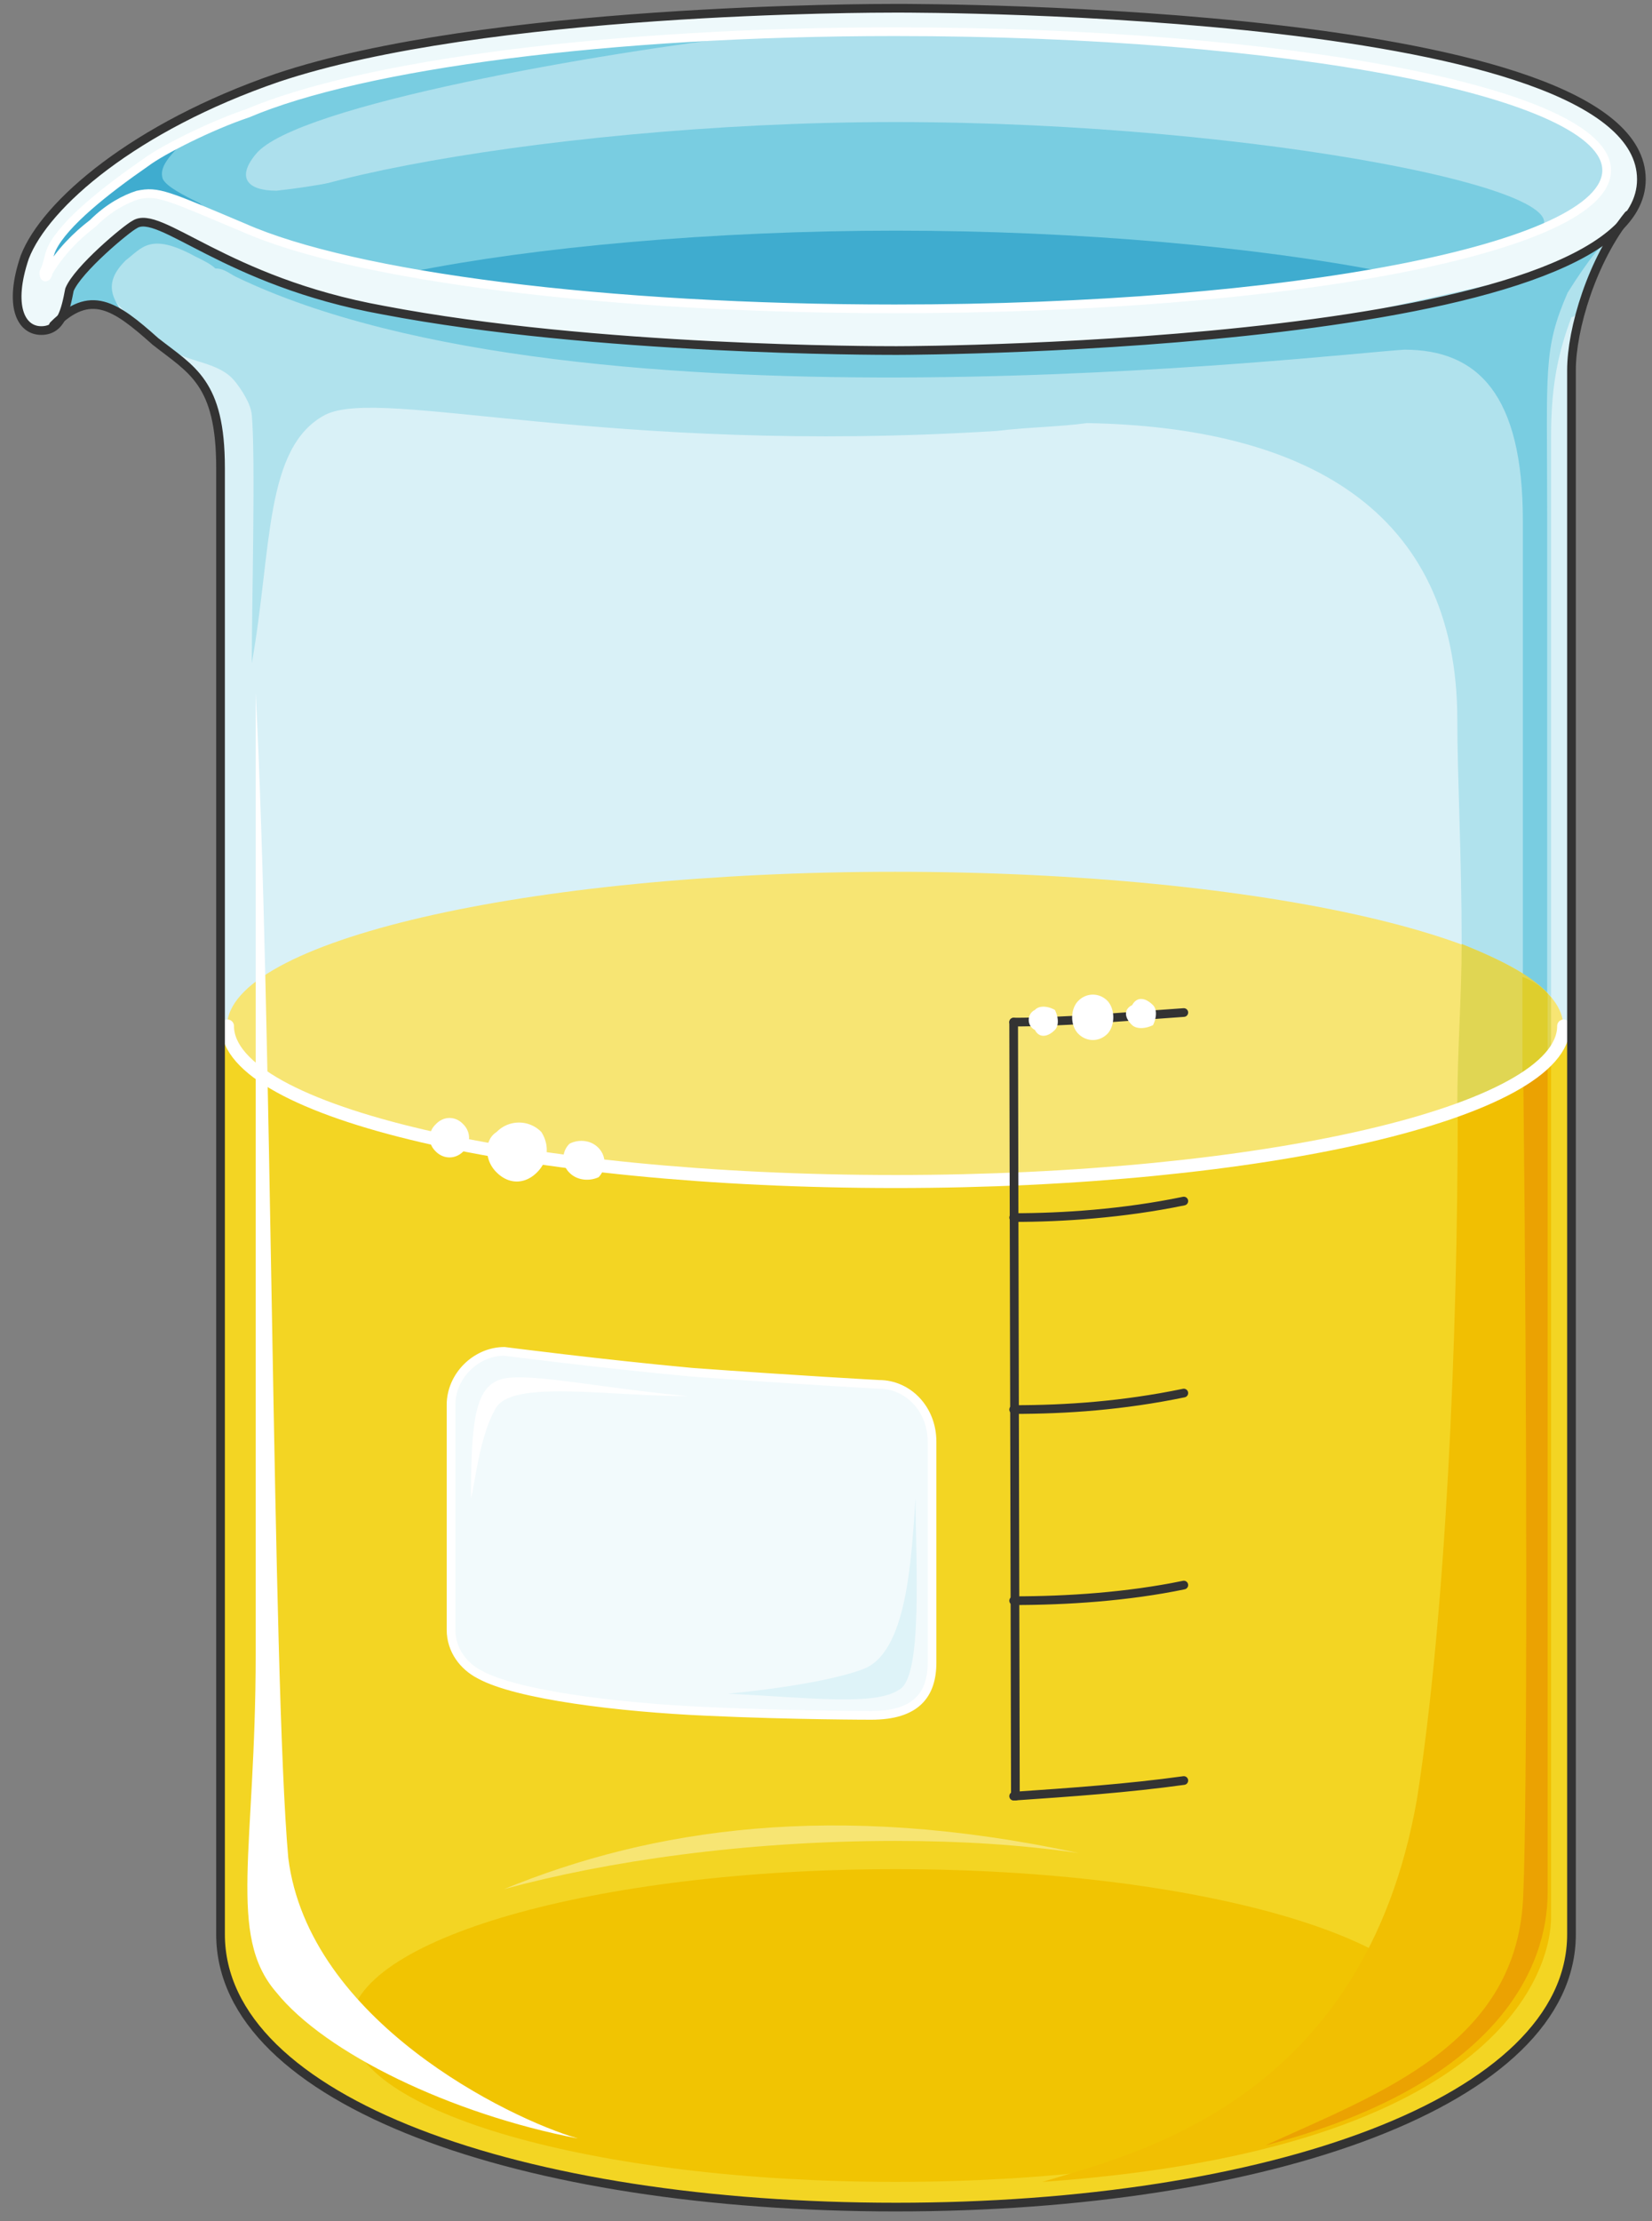 <svg xmlns="http://www.w3.org/2000/svg" version="1.0" viewBox="0 0 152.126 204.397"><rect x="0" y="0" width="152.126" height="204.397" fill="#808080" stroke="none"/><defs><clipPath clipPathUnits="userSpaceOnUse" id="a"><path d="M.48-.16h151.908v204.516H.48z"/></clipPath></defs><path d="M82.47 32.22c-1.879 0-27.743 0-47.211-3.757-14.632-2.639-20.628-9.395-22.867-7.875-.76.36-5.276 4.117-5.996 5.996-.4 1.12-.4 2.239-1.16 2.998 2.999-2.638 5.278-1.12 9.035 1.879 3.358 2.638 5.997 3.758 5.997 11.633v134.918c0 15.39 27.743 25.105 62.202 25.105 34.14 0 62.242-9.714 62.242-25.105V34.1c0-3.757 1.88-10.154 5.237-14.271C141.354 32.22 85.11 32.22 82.47 32.22z" fill="#d9f1f7" fill-rule="evenodd" fill-opacity="1" stroke="none"/><path d="M32.26 186.407c0-7.915 22.507-14.391 50.21-14.391 27.743 0 50.21 6.476 50.21 14.391 0 7.955-22.467 14.391-50.21 14.391-27.703 0-50.21-6.436-50.21-14.391z" fill="#bae5f0" fill-rule="evenodd" fill-opacity="1" stroke="none"/><path d="M20.907 94.463c0-7.836 27.584-14.232 61.523-14.232 33.98 0 61.523 6.396 61.523 14.232 0 7.875-27.544 14.231-61.523 14.231-33.94 0-61.523-6.356-61.523-14.231z" fill="#f7e573" fill-rule="evenodd" fill-opacity="1" stroke="none"/><path d="M143.953 94.383c0 7.875-27.743 14.271-61.483 14.271-34.1 0-61.443-6.396-61.443-14.271h-.76v83.63c0 15.39 27.744 25.104 62.203 25.104 34.1 0 62.202-9.714 62.202-25.105v-83.63h-.72z" fill="#f3d523" fill-rule="evenodd" fill-opacity="1" stroke="none"/><path d="M32.26 186.407c0-7.915 22.507-14.391 50.21-14.391 27.743 0 50.21 6.476 50.21 14.391 0 7.955-22.467 14.391-50.21 14.391-27.703 0-50.21-6.436-50.21-14.391z" fill="#f1c402" fill-rule="evenodd" fill-opacity="1" stroke="none"/><path d="M35.299 28.543C54.767 32.26 80.67 32.26 82.55 32.26c2.598 0 68.598-.36 68.598-15.75 0-15.75-66-15.75-68.598-15.75-2.279 0-37.897 0-57.005 6.396-13.153 4.517-21.388 11.633-23.266 16.51-1.52 4.477-.36 6.756 1.519 6.756 1.839 0 2.238-1.88 2.598-3.758.76-1.879 5.277-5.637 5.996-5.997 2.28-1.519 8.275 5.237 22.907 7.876z" fill="#eef9fb" fill-rule="evenodd" fill-opacity="1" stroke="none"/><path d="M22.786 10.434C33.3 5.956 56.166 2.918 82.39 2.918c36.338 0 65.56 5.637 65.56 12.753 0 7.155-29.222 12.752-65.56 12.752-26.624 0-49.85-2.998-59.964-7.476-7.115-2.998-7.875-3.398-9.754-2.998-1.119.36-2.638 1.12-4.117 2.599-1.52 1.159-2.998 2.638-4.118 4.517 0 .36-.4.76-.4 0 .4-.76.4-1.52.76-2.239 1.12-2.278 4.877-5.277 8.635-7.875 1.479-1.12 5.996-3.398 9.354-4.517z" fill="#ade0ed" fill-rule="evenodd" fill-opacity="1" stroke="none"/><path d="M23.985 21.707c10.874 3.758 32.98 6.716 58.445 6.716 25.505 0 47.611-2.599 58.485-6.716 8.235-3.718-24.745-10.474-58.485-10.474-33.7 0-66.72 7.116-58.445 10.474z" fill="#79cde1" fill-rule="evenodd" fill-opacity="1" stroke="none"/><path d="M127.483 25.025c-11.593-2.279-28.103-3.798-44.973-3.798-16.87 0-33.38 1.52-44.653 3.798 11.633 2.278 27.383 3.398 44.653 3.398 17.23 0 33.38-1.12 44.973-3.398z" fill="#3faccf" fill-rule="evenodd" fill-opacity="1" stroke="none"/><path d="M11.273 24.705c-4.517 1.48 3.358 6.356 4.477 7.475 1.48 1.12 4.118 1.12 5.597 2.599 1.48 1.479 2.239 3.718 2.998 5.956.36-4.077.72-7.835-1.879-10.793-1.878-1.879-7.835-3.358-8.594-5.997z" fill="#b0e2ed" fill-rule="evenodd" fill-opacity="1" stroke="none"/><path d="M149.95 19.788c-1.84 2.638-5.597 4.517-10.874 5.996l-15.351 3.398C104.976 32.18 83.949 32.18 82.47 32.18c-1.879 0-27.783 0-47.291-3.757-2.999-.76-5.597-1.12-7.876-1.88-.76 0-1.479-.359-1.878-.359-4.118-1.12-9.355-4.877-11.993-4.517-1.879.4-3.758 2.998-4.517 4.117 4.157.76 13.911 8.635 14.27 12.393.36 3.758 0 17.59 0 22.866 1.88-10.514 1.12-19.868 6.757-22.866 5.237-2.639 25.864 3.758 61.882 1.479 2.999-.36 5.637-.36 8.275-.72 19.868.36 34.1 7.836 34.1 27.344 0 5.237.4 12.352.4 20.627 3.757 1.48 6.755 2.999 8.234 4.837V40.056c0-4.877.76-7.876 1.88-10.874.36 0 .36-.4.759-.4.76-2.998 2.238-6.356 4.477-8.994z" fill="#b0e2ed" fill-rule="evenodd" fill-opacity="1" stroke="none"/><path d="M149.95 19.828C141.353 32.18 85.067 32.18 82.47 32.18c-1.879 0-27.783 0-47.251-3.717-14.631-2.639-20.628-9.395-22.906-7.875 0 0-.36.36-.72.76-1.16.359-1.52 1.118-2.279 1.878-1.879 1.479-3.358 3.718-3.757 5.956l.76-.36c.759-.36 1.878-.759 2.997-.759 1.12.4 1.88 1.12 2.639 1.52-1.52-1.88-2.639-3.399-.36-5.638 1.48-1.119 2.239-2.598 6.356-.36.76.36 1.52.76 1.879 1.12.76 0 1.12.36 1.879.76 31.86 15.35 100.899 7.115 107.615 6.715 6.756 0 10.913 4.118 10.913 15.751v41.935c1.12.36 1.839 1.119 2.239 1.479V47.17c0-13.112-.4-14.99 1.879-20.227 1.878-2.999 3.357-4.877 4.877-5.997.36-.36.36-.72.72-1.119z" fill="#79cde1" fill-rule="evenodd" fill-opacity="1" stroke="none"/><path d="M142.833 97.341c-1.479 1.52-4.477 3.398-8.594 4.517 0 21.747-1.12 46.852-3.758 63.722-4.877 27.743-25.864 32.62-34.5 35.218 42.735-2.998 46.852-19.868 46.852-24.345V97.341z" fill="#f1bf02" fill-rule="evenodd" fill-opacity="1" stroke="none"/><path d="M142.514 97.341c-.36.76-1.12 1.16-2.239 1.879.36 31.5.36 67.12 0 74.994-.36 13.872-13.192 18.39-23.746 23.226 21.467-5.596 25.985-16.47 25.985-23.226V97.341z" fill="#eba202" fill-rule="evenodd" fill-opacity="1" stroke="none"/><path d="M142.833 97.421v-5.637c-1.479-1.878-4.477-3.398-8.235-4.917 0 4.917-.4 9.794-.4 15.031 4.158-1.12 7.156-2.998 8.635-4.477z" fill="#e0d653" fill-rule="evenodd" fill-opacity="1" stroke="none"/><path d="M142.514 91.425c-.36-.4-1.16-1.12-2.319-1.52v9.275c1.16-.72 1.959-1.08 2.319-1.839v-5.916z" fill="#dece2d" fill-rule="evenodd" fill-opacity="1" stroke="none"/><path d="M69.358 3.238c-20.628.76-37.897 3.398-46.532 7.156-3.398 1.119-7.875 3.398-9.394 4.517-3.758 2.638-7.516 5.637-8.635 7.875-.36.76-.36 1.52-.76 2.279 0 .72.4.36.4 0 1.12-1.88 2.639-3.398 4.118-4.517 1.519-1.52 2.998-2.28 4.117-2.639 1.88-.36 2.639 0 9.794 2.998.72.4 1.88.76 2.999 1.12l7.115-5.637s-3.358.76-7.115 1.16c-2.639 0-3.758-1.16-1.88-3.399 3.758-4.517 32.261-9.394 45.773-10.913z" fill="#79cde1" fill-rule="evenodd" fill-opacity="1" stroke="none"/><path d="M18.389 18.709c-1.52-.76-3.038-1.52-3.398-2.239-.4-1.12.76-2.239 1.879-3.398-1.52.76-2.639 1.52-3.398 1.879-.76.76-1.52 1.12-2.239 1.879h-.4s0 .36-.36.36c-2.638 1.878-4.916 4.117-5.676 5.636-.36.72-.36 1.48-.76 2.239 0 .72.4.36.4 0 1.12-1.88 2.639-3.358 4.158-4.477 1.479-1.52 2.998-2.28 4.117-2.639 1.52-.36 2.279-.36 7.156 1.879-.36-.4-1.12-.76-1.48-1.12z" fill="#3faccf" fill-rule="evenodd" fill-opacity="1" stroke="none"/><path d="M99.34 170.537c-5.237-.76-10.874-1.12-16.87-1.12-13.912 0-26.664 1.88-36.058 4.438 13.552-5.557 30.421-8.155 52.928-3.318z" fill="#f7e573" fill-rule="evenodd" fill-opacity="1" stroke="none"/><path d="M143.993 94.423c0 7.915-27.743 14.311-61.523 14.311-34.1 0-61.523-6.396-61.523-14.311" fill="none" stroke="#fff" stroke-width="1.199px" stroke-linecap="round" stroke-linejoin="round" stroke-miterlimit="4" stroke-dasharray="none" stroke-opacity="1"/><path d="M4.917 29.942c3.398-3.398 5.637-1.879 9.394 1.479 3.358 2.638 5.997 3.758 5.997 11.633v134.958c0 15.39 27.743 25.105 62.202 25.105 34.1 0 62.202-9.714 62.202-25.105V34.06c0-3.757 1.88-10.114 5.237-14.271M93.343 94.063l.16 71.237" fill="none" stroke="#333" stroke-width=".8px" stroke-linecap="round" stroke-linejoin="round" stroke-miterlimit="4" stroke-dasharray="none" stroke-opacity="1"/><path d="M93.343 165.3c5.237-.36 10.474-.72 15.67-1.44M93.343 147.31c4.877 0 10.474-.36 15.67-1.438M93.343 129.721c4.877 0 10.074-.36 15.67-1.519M93.343 112.052c4.478 0 10.074-.36 15.67-1.519M93.343 94.063c4.478 0 9.355-.44 15.67-.88" fill="none" stroke="#333" stroke-width=".8px" stroke-linecap="round" stroke-linejoin="round" stroke-miterlimit="4" stroke-dasharray="none" stroke-opacity="1"/><path clip-path="url(#a)" d="M35.299 28.543C54.767 32.26 80.67 32.26 82.55 32.26c2.598 0 68.598-.36 68.598-15.75 0-15.75-66-15.75-68.598-15.75-2.279 0-37.897 0-57.005 6.396-13.153 4.517-21.388 11.633-23.266 16.51-1.52 4.477-.36 6.756 1.519 6.756 1.839 0 2.238-1.88 2.598-3.758.76-1.879 5.277-5.637 5.996-5.997 2.28-1.519 8.275 5.237 22.907 7.876" fill="none" stroke="#333" stroke-width=".8px" stroke-linecap="round" stroke-linejoin="round" stroke-miterlimit="4" stroke-dasharray="none" stroke-opacity="1"/><path d="M22.786 10.434C33.3 5.956 56.166 2.918 82.39 2.918c36.338 0 65.56 5.637 65.56 12.753 0 7.155-29.222 12.752-65.56 12.752-26.624 0-49.85-2.998-59.964-7.476-7.115-2.998-7.875-3.398-9.754-2.998-1.119.36-2.638 1.12-4.117 2.599-1.52 1.159-2.998 2.638-4.118 4.517 0 .36-.4.76-.4 0 .4-.76.4-1.52.76-2.239 1.12-2.278 4.877-5.277 8.635-7.875 1.479-1.12 5.996-3.398 9.354-4.517" fill="none" stroke="#fff" stroke-width=".8px" stroke-linecap="round" stroke-linejoin="round" stroke-miterlimit="4" stroke-dasharray="none" stroke-opacity="1"/><path d="M53.208 196.8c-11.633-2.238-23.266-7.835-27.783-13.471-4.518-5.237-1.88-13.112-1.88-31.101V63.76c1.52 29.263 1.52 90.346 2.999 107.215 1.879 14.991 20.308 23.986 26.664 25.825z" fill="#fff" fill-rule="evenodd" fill-opacity="1" stroke="none"/><path d="M85.828 152.987c0 2.998-1.48 4.877-5.597 4.877 0 0-7.155 0-15.03-.36-8.275-.36-17.63-1.519-21.028-3.397-1.479-.76-2.638-2.239-2.638-4.118v-20.707c0-2.639 2.278-4.917 4.917-4.917 0 0 8.994 1.159 17.23 1.918 9.793.72 17.269 1.12 17.269 1.12 2.638 0 4.877 2.238 4.877 5.277v20.307z" fill="#f2fafc" fill-rule="evenodd" fill-opacity="1" stroke="none"/><path d="M85.828 152.987c0 2.998-1.48 4.877-5.597 4.877 0 0-7.155 0-15.03-.36-8.275-.36-17.63-1.519-21.028-3.397-1.479-.76-2.638-2.239-2.638-4.118v-20.707c0-2.639 2.278-4.917 4.917-4.917 0 0 8.994 1.159 17.23 1.918 9.793.72 17.269 1.12 17.269 1.12 2.638 0 4.877 2.238 4.877 5.277v20.307z" fill="none" stroke="#fff" stroke-width=".8px" stroke-linecap="round" stroke-linejoin="round" stroke-miterlimit="4" stroke-dasharray="none" stroke-opacity="1"/><path d="M99.3 92.104c.76-.76 1.919-.76 2.678 0 .72.76.72 2.279 0 3.038-.76.76-1.919.76-2.678 0-.76-.76-.76-2.278 0-3.038zM104.257 92.504c.4-.76 1.16-.76 1.919 0 .36.36.36 1.12 0 1.839-.76.36-1.52.36-1.92 0-.759-.72-.759-1.48 0-1.84zM95.302 92.944c.36-.4 1.12-.4 1.84 0 .359.72.359 1.479 0 1.839-.72.72-1.48.72-1.84 0-.76-.36-.76-1.48 0-1.84zM45.732 104.177a2.872 2.872 0 0 1 4.118 0c.72 1.12.72 2.598-.4 3.718-1.12 1.119-2.598 1.119-3.718 0-1.159-1.12-1.159-2.999 0-3.718zM52.448 105.256c.76-.4 1.919-.4 2.679.4.72.76.72 1.919 0 2.678-.76.36-1.92.36-2.679-.4a1.859 1.859 0 0 1 0-2.678zM40.136 103.457c.72-.76 1.799-.76 2.518 0 .72.72.72 1.8 0 2.519-.72.72-1.799.72-2.518 0-.76-.72-.76-1.8 0-2.519zM43.374 137.876c0-7.115.4-10.153 2.678-10.913 2.239-.76 9.035.76 17.31 1.52-7.516 0-16.19-1.52-17.71 1.118-1.519 2.639-1.879 6.796-2.278 8.275z" fill="#fff" fill-rule="evenodd" fill-opacity="1" stroke="none"/><path d="M67.04 155.866c7.875.4 13.511 1.119 15.75-.36 2.238-1.12 1.519-11.993 1.519-17.63-.4 5.637-.76 14.272-4.877 15.75-4.118 1.52-12.393 2.24-12.393 2.24z" fill="#def3f8" fill-rule="evenodd" fill-opacity="1" stroke="none"/></svg>